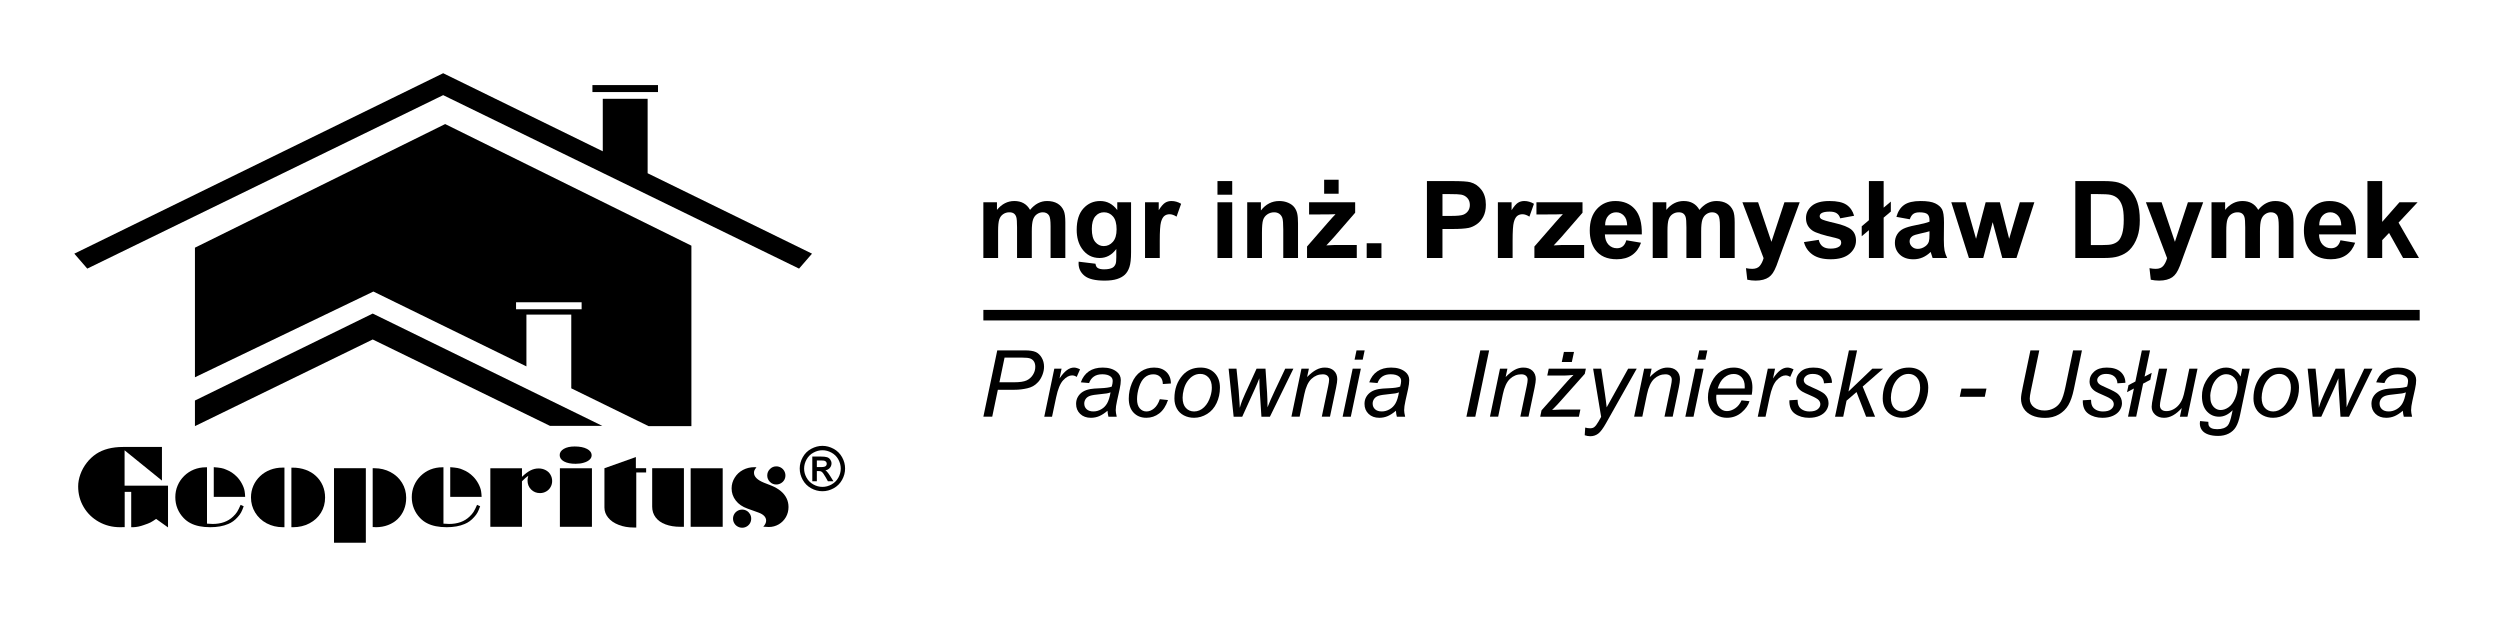 <?xml version="1.0" encoding="UTF-8" standalone="no"?>
<!-- Generator: Adobe Illustrator 24.0.2, SVG Export Plug-In . SVG Version: 6.00 Build 0)  -->

<svg
   xmlns:dc="http://purl.org/dc/elements/1.1/"
   xmlns:cc="http://creativecommons.org/ns#"
   xmlns:rdf="http://www.w3.org/1999/02/22-rdf-syntax-ns#"
   xmlns:svg="http://www.w3.org/2000/svg"
   xmlns="http://www.w3.org/2000/svg"
   xmlns:sodipodi="http://sodipodi.sourceforge.net/DTD/sodipodi-0.dtd"
   xmlns:inkscape="http://www.inkscape.org/namespaces/inkscape"
   version="1.0"
   id="Layer_1"
   x="0px"
   y="0px"
   viewBox="0 0 340 84"
   enable-background="new 0 0 1920 540"
   xml:space="preserve"
   sodipodi:docname="logo.svg"
   width="340"
   height="84"
   inkscape:version="0.92.4 (5da689c313, 2019-01-14)"><defs
   id="defs157" /><sodipodi:namedview
   pagecolor="#ffffff"
   bordercolor="#666666"
   borderopacity="1"
   objecttolerance="10"
   gridtolerance="10"
   guidetolerance="10"
   inkscape:pageopacity="0"
   inkscape:pageshadow="2"
   inkscape:window-width="1920"
   inkscape:window-height="1017"
   id="namedview155"
   showgrid="false"
   scale-x="1"
   inkscape:zoom="0.74791667"
   inkscape:cx="584.20382"
   inkscape:cy="146.67639"
   inkscape:window-x="2992"
   inkscape:window-y="-8"
   inkscape:window-maximized="1"
   inkscape:current-layer="Layer_1"
   viewbox-height="64" />
<g
   id="g152"
   transform="matrix(0.188,0,0,0.188,-10.887,-8.874)">
	<g
   id="g110">
		<g
   id="g46">
			<path
   d="m 769.28,193.53 h 9.83 v 5.5 c 3.52,-4.28 7.71,-6.41 12.56,-6.41 2.58,0 4.82,0.53 6.72,1.59 1.9,1.06 3.45,2.67 4.67,4.82 1.77,-2.15 3.68,-3.76 5.73,-4.82 2.05,-1.06 4.24,-1.59 6.57,-1.59 2.96,0 5.47,0.6 7.52,1.8 2.05,1.2 3.58,2.97 4.59,5.3 0.73,1.72 1.1,4.5 1.1,8.35 v 25.77 H 817.9 V 210.8 c 0,-4 -0.37,-6.58 -1.1,-7.74 -0.99,-1.52 -2.51,-2.28 -4.55,-2.28 -1.49,0 -2.9,0.46 -4.21,1.37 -1.32,0.91 -2.26,2.25 -2.85,4 -0.58,1.76 -0.87,4.54 -0.87,8.33 v 19.36 h -10.67 v -22.09 c 0,-3.92 -0.19,-6.45 -0.57,-7.59 -0.38,-1.14 -0.97,-1.99 -1.77,-2.54 -0.8,-0.56 -1.88,-0.84 -3.25,-0.84 -1.65,0 -3.13,0.44 -4.44,1.33 -1.32,0.89 -2.26,2.16 -2.83,3.83 -0.57,1.67 -0.85,4.44 -0.85,8.31 v 19.59 h -10.67 v -40.31 z"
   id="path2"
   inkscape:connector-curvature="0" />
			<path
   d="m 838.21,236.5 12.18,1.48 c 0.2,1.42 0.67,2.39 1.4,2.92 1.01,0.76 2.61,1.14 4.78,1.14 2.78,0 4.87,-0.42 6.26,-1.25 0.94,-0.56 1.64,-1.46 2.13,-2.7 0.33,-0.89 0.49,-2.52 0.49,-4.9 v -5.88 c -3.19,4.35 -7.21,6.53 -12.07,6.53 -5.42,0 -9.7,-2.29 -12.87,-6.87 -2.48,-3.62 -3.72,-8.12 -3.72,-13.51 0,-6.76 1.63,-11.92 4.88,-15.49 3.25,-3.57 7.29,-5.35 12.13,-5.35 4.99,0 9.1,2.19 12.34,6.57 v -5.66 h 9.98 v 36.17 c 0,4.76 -0.39,8.31 -1.18,10.67 -0.78,2.35 -1.89,4.2 -3.3,5.54 -1.42,1.34 -3.31,2.39 -5.67,3.15 -2.37,0.76 -5.36,1.14 -8.98,1.14 -6.83,0 -11.68,-1.17 -14.54,-3.51 -2.86,-2.34 -4.29,-5.31 -4.29,-8.9 0.02,-0.36 0.03,-0.79 0.05,-1.29 z m 9.53,-23.65 c 0,4.28 0.83,7.41 2.49,9.39 1.66,1.99 3.7,2.98 6.13,2.98 2.61,0 4.81,-1.02 6.6,-3.06 1.8,-2.04 2.7,-5.05 2.7,-9.05 0,-4.18 -0.86,-7.28 -2.58,-9.3 -1.72,-2.02 -3.9,-3.04 -6.53,-3.04 -2.56,0 -4.66,0.99 -6.32,2.98 -1.66,2 -2.49,5.03 -2.49,9.1 z"
   id="path4"
   inkscape:connector-curvature="0" />
			<path
   d="m 896.9,233.84 h -10.67 v -40.31 h 9.91 v 5.73 c 1.7,-2.71 3.22,-4.49 4.57,-5.35 1.35,-0.86 2.89,-1.29 4.61,-1.29 2.43,0 4.77,0.67 7.02,2.01 l -3.3,9.3 c -1.8,-1.16 -3.47,-1.75 -5.01,-1.75 -1.49,0 -2.76,0.41 -3.8,1.23 -1.04,0.82 -1.85,2.31 -2.45,4.46 -0.59,2.15 -0.89,6.66 -0.89,13.51 v 12.46 z"
   id="path6"
   inkscape:connector-curvature="0" />
			<path
   d="m 938.63,188.06 v -9.87 h 10.67 v 9.87 z m 0,45.78 v -40.31 h 10.67 v 40.31 z"
   id="path8"
   inkscape:connector-curvature="0" />
			<path
   d="m 996.9,233.84 h -10.67 v -20.57 c 0,-4.35 -0.23,-7.17 -0.68,-8.45 -0.46,-1.28 -1.2,-2.27 -2.22,-2.98 -1.02,-0.71 -2.26,-1.06 -3.7,-1.06 -1.85,0 -3.51,0.51 -4.97,1.52 -1.47,1.01 -2.47,2.35 -3.02,4.02 -0.54,1.67 -0.82,4.76 -0.82,9.26 v 18.26 h -10.67 v -40.31 h 9.91 v 5.92 c 3.52,-4.55 7.95,-6.83 13.29,-6.83 2.35,0 4.5,0.42 6.45,1.27 1.95,0.85 3.42,1.93 4.42,3.25 1,1.32 1.7,2.81 2.09,4.48 0.39,1.67 0.59,4.06 0.59,7.17 z"
   id="path10"
   inkscape:connector-curvature="0" />
			<path
   d="m 1003.43,233.84 v -8.31 l 15.11,-17.35 c 2.48,-2.83 4.31,-4.85 5.5,-6.04 -1.24,0.08 -2.87,0.13 -4.9,0.15 l -14.23,0.08 v -8.84 h 33.33 v 7.55 l -15.41,17.76 -5.43,5.88 c 2.96,-0.18 4.8,-0.27 5.5,-0.27 h 16.51 v 9.38 h -35.98 z m 12.37,-46.5 v -10.1 h 10.48 v 10.1 z"
   id="path12"
   inkscape:connector-curvature="0" />
			<path
   d="m 1046.58,233.84 v -10.67 h 10.67 v 10.67 z"
   id="path14"
   inkscape:connector-curvature="0" />
			<path
   d="m 1090.16,233.84 v -55.65 h 18.03 c 6.83,0 11.29,0.28 13.36,0.84 3.19,0.84 5.86,2.65 8.01,5.45 2.15,2.8 3.23,6.41 3.23,10.84 0,3.42 -0.62,6.29 -1.86,8.62 -1.24,2.33 -2.82,4.16 -4.73,5.48 -1.91,1.33 -3.85,2.21 -5.83,2.64 -2.68,0.53 -6.57,0.8 -11.65,0.8 h -7.33 v 20.99 h -11.23 z m 11.24,-46.23 v 15.79 h 6.15 c 4.43,0 7.39,-0.29 8.88,-0.87 1.49,-0.58 2.66,-1.49 3.51,-2.73 0.85,-1.24 1.27,-2.68 1.27,-4.33 0,-2.02 -0.59,-3.69 -1.78,-5.01 -1.19,-1.32 -2.69,-2.14 -4.52,-2.47 -1.34,-0.25 -4.04,-0.38 -8.09,-0.38 z"
   id="path16"
   inkscape:connector-curvature="0" />
			<path
   d="m 1152.15,233.84 h -10.67 v -40.31 h 9.91 v 5.73 c 1.7,-2.71 3.22,-4.49 4.57,-5.35 1.35,-0.86 2.89,-1.29 4.61,-1.29 2.43,0 4.77,0.67 7.02,2.01 l -3.3,9.3 c -1.8,-1.16 -3.47,-1.75 -5.01,-1.75 -1.49,0 -2.76,0.41 -3.8,1.23 -1.04,0.82 -1.85,2.31 -2.45,4.46 -0.59,2.15 -0.89,6.66 -0.89,13.51 v 12.46 z"
   id="path18"
   inkscape:connector-curvature="0" />
			<path
   d="m 1167.9,233.84 v -8.31 l 15.11,-17.35 c 2.48,-2.83 4.31,-4.85 5.5,-6.04 -1.24,0.08 -2.87,0.13 -4.9,0.15 l -14.23,0.08 v -8.84 h 33.33 v 7.55 l -15.41,17.76 -5.43,5.88 c 2.96,-0.18 4.8,-0.27 5.5,-0.27 h 16.51 v 9.38 h -35.98 z"
   id="path20"
   inkscape:connector-curvature="0" />
			<path
   d="m 1234.4,221.01 10.63,1.78 c -1.37,3.9 -3.52,6.86 -6.47,8.9 -2.95,2.04 -6.64,3.06 -11.06,3.06 -7.01,0 -12.2,-2.29 -15.56,-6.87 -2.66,-3.67 -3.99,-8.3 -3.99,-13.89 0,-6.68 1.75,-11.91 5.24,-15.7 3.49,-3.78 7.91,-5.67 13.25,-5.67 6,0 10.73,1.98 14.2,5.94 3.47,3.96 5.12,10.03 4.97,18.2 h -26.72 c 0.08,3.16 0.94,5.62 2.58,7.38 1.64,1.76 3.69,2.64 6.15,2.64 1.67,0 3.07,-0.46 4.21,-1.37 1.13,-0.91 1.99,-2.37 2.57,-4.4 z m 0.61,-10.78 c -0.08,-3.09 -0.87,-5.43 -2.39,-7.04 -1.52,-1.61 -3.37,-2.41 -5.54,-2.41 -2.33,0 -4.25,0.85 -5.77,2.54 -1.52,1.7 -2.27,4 -2.24,6.91 z"
   id="path22"
   inkscape:connector-curvature="0" />
			<path
   d="m 1253.5,193.53 h 9.83 v 5.5 c 3.52,-4.28 7.71,-6.41 12.56,-6.41 2.58,0 4.82,0.53 6.72,1.59 1.9,1.06 3.45,2.67 4.67,4.82 1.77,-2.15 3.68,-3.76 5.73,-4.82 2.05,-1.06 4.24,-1.59 6.57,-1.59 2.96,0 5.47,0.6 7.52,1.8 2.05,1.2 3.58,2.97 4.59,5.3 0.73,1.72 1.1,4.5 1.1,8.35 v 25.77 h -10.67 V 210.8 c 0,-4 -0.37,-6.58 -1.1,-7.74 -0.99,-1.52 -2.51,-2.28 -4.55,-2.28 -1.49,0 -2.9,0.46 -4.21,1.37 -1.32,0.91 -2.26,2.25 -2.85,4 -0.58,1.76 -0.87,4.54 -0.87,8.33 v 19.36 h -10.67 v -22.09 c 0,-3.92 -0.19,-6.45 -0.57,-7.59 -0.38,-1.14 -0.97,-1.99 -1.77,-2.54 -0.8,-0.56 -1.88,-0.84 -3.25,-0.84 -1.65,0 -3.13,0.44 -4.44,1.33 -1.32,0.89 -2.26,2.16 -2.83,3.83 -0.57,1.67 -0.85,4.44 -0.85,8.31 v 19.59 h -10.67 v -40.31 z"
   id="path24"
   inkscape:connector-curvature="0" />
			<path
   d="m 1318.37,193.53 h 11.35 l 9.64,28.62 9.41,-28.62 h 11.05 l -14.23,38.79 -2.54,7.02 c -0.94,2.35 -1.83,4.15 -2.68,5.39 -0.85,1.24 -1.82,2.25 -2.92,3.02 -1.1,0.77 -2.46,1.37 -4.06,1.8 -1.61,0.43 -3.42,0.65 -5.45,0.65 -2.05,0 -4.06,-0.22 -6.04,-0.65 l -0.95,-8.35 c 1.67,0.33 3.18,0.49 4.52,0.49 2.48,0 4.31,-0.73 5.5,-2.18 1.19,-1.46 2.1,-3.31 2.73,-5.56 z"
   id="path26"
   inkscape:connector-curvature="0" />
			<path
   d="m 1362.89,222.34 10.7,-1.63 c 0.46,2.08 1.38,3.65 2.77,4.73 1.39,1.08 3.34,1.61 5.85,1.61 2.76,0 4.83,-0.51 6.23,-1.52 0.94,-0.71 1.4,-1.66 1.4,-2.85 0,-0.81 -0.25,-1.48 -0.76,-2.01 -0.53,-0.51 -1.72,-0.97 -3.57,-1.4 -8.6,-1.9 -14.06,-3.63 -16.36,-5.2 -3.19,-2.18 -4.78,-5.2 -4.78,-9.07 0,-3.49 1.38,-6.43 4.14,-8.81 2.76,-2.38 7.03,-3.57 12.83,-3.57 5.52,0 9.62,0.9 12.3,2.7 2.68,1.8 4.53,4.45 5.54,7.97 l -10.06,1.86 c -0.43,-1.57 -1.25,-2.77 -2.45,-3.61 -1.2,-0.84 -2.92,-1.25 -5.14,-1.25 -2.81,0 -4.82,0.39 -6.04,1.18 -0.81,0.56 -1.21,1.28 -1.21,2.16 0,0.76 0.35,1.4 1.06,1.94 0.96,0.71 4.28,1.71 9.96,3 5.68,1.29 9.65,2.87 11.9,4.74 2.23,1.9 3.34,4.54 3.34,7.93 0,3.69 -1.54,6.87 -4.63,9.53 -3.09,2.66 -7.66,3.99 -13.7,3.99 -5.49,0 -9.84,-1.11 -13.04,-3.34 -3.2,-2.24 -5.29,-5.26 -6.28,-9.08 z"
   id="path28"
   inkscape:connector-curvature="0" />
			<path
   d="m 1409.88,206.51 v -28.32 h 10.67 v 19.24 l 5.2,-4.4 v 7.21 l -5.2,4.4 v 29.19 h -10.67 v -20.12 l -5.2,4.4 v -7.21 z"
   id="path30"
   inkscape:connector-curvature="0" />
			<path
   d="m 1439.45,205.83 -9.68,-1.75 c 1.09,-3.9 2.96,-6.78 5.62,-8.65 2.66,-1.87 6.6,-2.81 11.84,-2.81 4.76,0 8.3,0.56 10.63,1.69 2.33,1.13 3.97,2.56 4.92,4.29 0.95,1.73 1.42,4.92 1.42,9.55 l -0.11,12.45 c 0,3.54 0.17,6.16 0.51,7.84 0.34,1.68 0.98,3.49 1.92,5.41 h -10.55 c -0.28,-0.71 -0.62,-1.76 -1.02,-3.15 -0.18,-0.63 -0.3,-1.05 -0.38,-1.25 -1.82,1.77 -3.77,3.1 -5.85,3.99 -2.08,0.89 -4.29,1.33 -6.64,1.33 -4.15,0 -7.42,-1.13 -9.81,-3.38 -2.39,-2.25 -3.59,-5.1 -3.59,-8.54 0,-2.28 0.54,-4.31 1.63,-6.09 1.09,-1.78 2.61,-3.15 4.57,-4.1 1.96,-0.95 4.79,-1.78 8.48,-2.49 4.98,-0.94 8.44,-1.81 10.36,-2.62 v -1.06 c 0,-2.05 -0.51,-3.51 -1.52,-4.38 -1.01,-0.87 -2.92,-1.31 -5.73,-1.31 -1.9,0 -3.38,0.37 -4.44,1.12 -1.06,0.73 -1.92,2.04 -2.58,3.91 z m 14.27,8.65 c -1.37,0.46 -3.53,1 -6.49,1.63 -2.96,0.63 -4.9,1.25 -5.81,1.86 -1.39,0.99 -2.09,2.24 -2.09,3.76 0,1.49 0.56,2.78 1.67,3.87 1.11,1.09 2.53,1.63 4.25,1.63 1.92,0 3.76,-0.63 5.5,-1.9 1.29,-0.96 2.14,-2.14 2.54,-3.53 0.28,-0.91 0.42,-2.64 0.42,-5.2 v -2.12 z"
   id="path32"
   inkscape:connector-curvature="0" />
			<path
   d="m 1482.23,233.84 -12.75,-40.31 h 10.36 l 7.55,26.42 6.95,-26.42 h 10.29 l 6.72,26.42 7.71,-26.42 h 10.51 l -12.94,40.31 h -10.25 l -6.95,-25.93 -6.83,25.93 z"
   id="path34"
   inkscape:connector-curvature="0" />
			<path
   d="m 1559.21,178.19 h 20.54 c 4.63,0 8.16,0.35 10.59,1.06 3.26,0.96 6.06,2.67 8.39,5.12 2.33,2.46 4.1,5.46 5.31,9.02 1.21,3.56 1.82,7.94 1.82,13.15 0,4.58 -0.57,8.53 -1.71,11.84 -1.39,4.05 -3.38,7.33 -5.96,9.83 -1.95,1.9 -4.58,3.38 -7.9,4.44 -2.48,0.78 -5.8,1.18 -9.95,1.18 h -21.14 v -55.64 z m 11.23,9.42 v 36.86 h 8.39 c 3.14,0 5.4,-0.18 6.79,-0.53 1.82,-0.46 3.33,-1.23 4.54,-2.32 1.2,-1.09 2.18,-2.88 2.94,-5.37 0.76,-2.49 1.14,-5.89 1.14,-10.19 0,-4.3 -0.38,-7.6 -1.14,-9.91 -0.76,-2.3 -1.82,-4.1 -3.19,-5.39 -1.37,-1.29 -3.1,-2.16 -5.2,-2.62 -1.57,-0.35 -4.64,-0.53 -9.22,-0.53 z"
   id="path36"
   inkscape:connector-curvature="0" />
			<path
   d="m 1610.26,193.53 h 11.35 l 9.64,28.62 9.41,-28.62 h 11.05 l -14.23,38.79 -2.54,7.02 c -0.94,2.35 -1.83,4.15 -2.68,5.39 -0.85,1.24 -1.82,2.25 -2.92,3.02 -1.1,0.77 -2.46,1.37 -4.06,1.8 -1.61,0.43 -3.42,0.65 -5.45,0.65 -2.05,0 -4.06,-0.22 -6.04,-0.65 l -0.95,-8.35 c 1.67,0.33 3.18,0.49 4.52,0.49 2.48,0 4.31,-0.73 5.5,-2.18 1.19,-1.46 2.1,-3.31 2.73,-5.56 z"
   id="path38"
   inkscape:connector-curvature="0" />
			<path
   d="m 1657.74,193.53 h 9.83 v 5.5 c 3.52,-4.28 7.71,-6.41 12.56,-6.41 2.58,0 4.82,0.53 6.72,1.59 1.9,1.06 3.45,2.67 4.67,4.82 1.77,-2.15 3.68,-3.76 5.73,-4.82 2.05,-1.06 4.24,-1.59 6.57,-1.59 2.96,0 5.47,0.6 7.52,1.8 2.05,1.2 3.58,2.97 4.59,5.3 0.73,1.72 1.1,4.5 1.1,8.35 v 25.77 h -10.67 V 210.8 c 0,-4 -0.37,-6.58 -1.1,-7.74 -0.99,-1.52 -2.51,-2.28 -4.55,-2.28 -1.49,0 -2.9,0.46 -4.21,1.37 -1.32,0.91 -2.27,2.25 -2.85,4 -0.58,1.76 -0.87,4.54 -0.87,8.33 v 19.36 h -10.67 v -22.09 c 0,-3.92 -0.19,-6.45 -0.57,-7.59 -0.38,-1.14 -0.97,-1.99 -1.77,-2.54 -0.8,-0.56 -1.88,-0.84 -3.25,-0.84 -1.65,0 -3.13,0.44 -4.44,1.33 -1.32,0.89 -2.26,2.16 -2.83,3.83 -0.57,1.67 -0.85,4.44 -0.85,8.31 v 19.59 h -10.67 v -40.31 z"
   id="path40"
   inkscape:connector-curvature="0" />
			<path
   d="m 1751.01,221.01 10.63,1.78 c -1.37,3.9 -3.52,6.86 -6.47,8.9 -2.95,2.04 -6.64,3.06 -11.06,3.06 -7.01,0 -12.2,-2.29 -15.56,-6.87 -2.66,-3.67 -3.99,-8.3 -3.99,-13.89 0,-6.68 1.75,-11.91 5.24,-15.7 3.49,-3.78 7.91,-5.67 13.25,-5.67 6,0 10.73,1.98 14.2,5.94 3.47,3.96 5.12,10.03 4.97,18.2 h -26.72 c 0.08,3.16 0.94,5.62 2.58,7.38 1.64,1.76 3.69,2.64 6.15,2.64 1.67,0 3.07,-0.46 4.21,-1.37 1.12,-0.91 1.98,-2.37 2.57,-4.4 z m 0.6,-10.78 c -0.08,-3.09 -0.87,-5.43 -2.39,-7.04 -1.52,-1.61 -3.37,-2.41 -5.54,-2.41 -2.33,0 -4.25,0.85 -5.77,2.54 -1.52,1.7 -2.27,4 -2.24,6.91 z"
   id="path42"
   inkscape:connector-curvature="0" />
			<path
   d="m 1770.52,233.84 v -55.65 h 10.67 v 29.53 l 12.49,-14.2 h 13.13 l -13.78,14.73 14.77,25.58 h -11.5 l -10.13,-18.11 -4.97,5.2 v 12.91 h -10.68 z"
   id="path44"
   inkscape:connector-curvature="0" />
		</g>
		<g
   id="g106">
			<path
   d="m 769.28,348.65 10.05,-47.98 h 20.03 c 3.47,0 6.07,0.4 7.81,1.19 1.73,0.8 3.17,2.16 4.3,4.09 1.13,1.93 1.7,4.1 1.7,6.5 0,1.99 -0.4,4 -1.21,6.05 -0.81,2.05 -1.83,3.74 -3.06,5.07 -1.23,1.33 -2.48,2.33 -3.75,3.01 -1.27,0.68 -2.62,1.18 -4.06,1.51 -3.08,0.72 -6.19,1.08 -9.33,1.08 h -12.01 l -4.06,19.47 h -6.41 z m 11.62,-24.91 h 10.57 c 4.1,0 7.11,-0.44 9.03,-1.32 1.92,-0.88 3.46,-2.23 4.61,-4.04 1.16,-1.81 1.73,-3.73 1.73,-5.76 0,-1.57 -0.31,-2.85 -0.92,-3.85 -0.61,-0.99 -1.47,-1.72 -2.59,-2.19 -1.12,-0.47 -3.25,-0.7 -6.41,-0.7 h -12.31 z"
   id="path48"
   inkscape:connector-curvature="0" />
			<path
   d="m 813.33,348.65 7.27,-34.76 h 5.24 l -1.47,7.1 c 1.79,-2.68 3.54,-4.67 5.25,-5.96 1.71,-1.29 3.46,-1.93 5.25,-1.93 1.18,0 2.63,0.43 4.35,1.28 l -2.42,5.5 c -1.03,-0.74 -2.15,-1.11 -3.37,-1.11 -2.07,0 -4.2,1.16 -6.38,3.47 -2.18,2.31 -3.89,6.47 -5.14,12.47 l -2.95,13.94 z"
   id="path50"
   inkscape:connector-curvature="0" />
			<path
   d="m 859.08,344.33 c -2.05,1.77 -4.03,3.06 -5.92,3.88 -1.9,0.82 -3.93,1.23 -6.09,1.23 -3.21,0 -5.79,-0.94 -7.76,-2.83 -1.96,-1.89 -2.95,-4.3 -2.95,-7.25 0,-1.94 0.44,-3.66 1.33,-5.15 0.88,-1.49 2.06,-2.69 3.52,-3.6 1.46,-0.91 3.25,-1.55 5.37,-1.95 1.33,-0.26 3.86,-0.47 7.58,-0.62 3.72,-0.15 6.39,-0.54 8,-1.18 0.46,-1.61 0.69,-2.96 0.69,-4.03 0,-1.37 -0.5,-2.45 -1.51,-3.24 -1.37,-1.09 -3.38,-1.64 -6.02,-1.64 -2.49,0 -4.52,0.55 -6.1,1.65 -1.58,1.1 -2.73,2.67 -3.45,4.7 l -5.99,-0.52 c 1.22,-3.45 3.16,-6.09 5.81,-7.92 2.65,-1.83 5.99,-2.75 10.03,-2.75 4.3,0 7.7,1.03 10.21,3.08 1.92,1.53 2.88,3.51 2.88,5.96 0,1.85 -0.27,4 -0.82,6.45 l -1.93,8.64 c -0.61,2.75 -0.92,4.99 -0.92,6.71 0,1.09 0.24,2.66 0.72,4.71 h -5.99 c -0.33,-1.14 -0.55,-2.58 -0.69,-4.33 z m 2.2,-13.29 c -0.83,0.33 -1.72,0.58 -2.67,0.75 -0.95,0.17 -2.54,0.36 -4.76,0.56 -3.45,0.31 -5.88,0.69 -7.3,1.16 -1.42,0.47 -2.49,1.22 -3.21,2.24 -0.72,1.03 -1.08,2.16 -1.08,3.4 0,1.66 0.57,3.02 1.72,4.09 1.15,1.07 2.78,1.6 4.89,1.6 1.96,0 3.85,-0.52 5.66,-1.55 1.81,-1.04 3.24,-2.48 4.29,-4.34 1.05,-1.84 1.87,-4.48 2.46,-7.91 z"
   id="path52"
   inkscape:connector-curvature="0" />
			<path
   d="m 896.92,335.98 5.92,0.62 c -1.48,4.34 -3.59,7.57 -6.33,9.67 -2.74,2.11 -5.85,3.16 -9.34,3.16 -3.77,0 -6.83,-1.22 -9.18,-3.67 -2.35,-2.44 -3.52,-5.86 -3.52,-10.24 0,-3.8 0.75,-7.53 2.26,-11.19 1.51,-3.66 3.66,-6.45 6.46,-8.36 2.8,-1.91 6.01,-2.86 9.61,-2.86 3.73,0 6.69,1.05 8.87,3.16 2.18,2.11 3.27,4.89 3.27,8.36 l -5.83,0.39 c -0.02,-2.2 -0.66,-3.93 -1.91,-5.17 -1.25,-1.24 -2.91,-1.87 -4.96,-1.87 -2.38,0 -4.44,0.75 -6.19,2.26 -1.75,1.51 -3.11,3.79 -4.11,6.86 -0.99,3.07 -1.49,6.02 -1.49,8.85 0,2.97 0.65,5.19 1.96,6.68 1.31,1.48 2.92,2.23 4.84,2.23 1.92,0 3.76,-0.73 5.51,-2.19 1.77,-1.47 3.15,-3.7 4.16,-6.69 z"
   id="path54"
   inkscape:connector-curvature="0" />
			<path
   d="m 907.49,335.46 c 0,-6.79 2,-12.4 5.99,-16.85 3.29,-3.67 7.61,-5.5 12.96,-5.5 4.19,0 7.57,1.31 10.13,3.93 2.56,2.62 3.85,6.15 3.85,10.6 0,3.99 -0.81,7.71 -2.42,11.14 -1.61,3.44 -3.91,6.07 -6.89,7.9 -2.98,1.83 -6.11,2.75 -9.41,2.75 -2.71,0 -5.17,-0.58 -7.38,-1.73 -2.21,-1.16 -3.91,-2.79 -5.07,-4.91 -1.18,-2.11 -1.76,-4.56 -1.76,-7.33 z m 5.92,-0.59 c 0,3.27 0.79,5.76 2.36,7.45 1.57,1.69 3.57,2.54 5.99,2.54 1.27,0 2.52,-0.26 3.76,-0.77 1.24,-0.51 2.4,-1.29 3.47,-2.34 1.07,-1.05 1.98,-2.24 2.73,-3.58 0.75,-1.34 1.36,-2.79 1.82,-4.34 0.68,-2.16 1.01,-4.23 1.01,-6.22 0,-3.14 -0.79,-5.58 -2.37,-7.32 -1.58,-1.73 -3.57,-2.6 -5.97,-2.6 -1.85,0 -3.55,0.44 -5.07,1.33 -1.53,0.88 -2.91,2.18 -4.14,3.88 -1.23,1.7 -2.14,3.68 -2.72,5.94 -0.58,2.25 -0.87,4.26 -0.87,6.03 z"
   id="path56"
   inkscape:connector-curvature="0" />
			<path
   d="m 950.33,348.65 -3.63,-34.76 h 5.69 l 1.57,15.61 0.62,8.77 c 0.04,0.65 0.11,1.98 0.2,3.96 0.65,-2.23 1.21,-3.93 1.67,-5.12 0.46,-1.19 1.19,-2.88 2.19,-5.09 l 8.28,-18.13 h 6.45 l 1.15,17.38 c 0.17,2.64 0.28,6.16 0.33,10.57 1.09,-2.92 2.87,-6.98 5.33,-12.17 l 7.46,-15.77 h 5.92 l -16.99,34.76 h -6.15 l -1.31,-20.39 c -0.09,-1.27 -0.15,-3.73 -0.2,-7.4 -0.9,2.33 -1.95,4.86 -3.17,7.56 l -9.2,20.23 h -6.21 z"
   id="path58"
   inkscape:connector-curvature="0" />
			<path
   d="m 992.12,348.65 7.27,-34.76 h 5.37 l -1.28,6.05 c 2.33,-2.38 4.52,-4.11 6.55,-5.2 2.03,-1.09 4.1,-1.64 6.22,-1.64 2.81,0 5.02,0.76 6.63,2.29 1.6,1.53 2.41,3.57 2.41,6.12 0,1.29 -0.28,3.32 -0.85,6.09 l -4.42,21.04 h -5.92 l 4.61,-22.03 c 0.46,-2.14 0.69,-3.72 0.69,-4.75 0,-1.16 -0.4,-2.09 -1.19,-2.81 -0.8,-0.72 -1.95,-1.08 -3.45,-1.08 -3.03,0 -5.73,1.09 -8.1,3.27 -2.37,2.18 -4.11,5.92 -5.22,11.23 l -3.37,16.17 h -5.95 z"
   id="path60"
   inkscape:connector-curvature="0" />
			<path
   d="m 1029.17,348.65 7.27,-34.76 h 5.92 l -7.27,34.76 z m 8.64,-41.27 1.41,-6.71 h 5.89 l -1.41,6.71 z"
   id="path62"
   inkscape:connector-curvature="0" />
			<path
   d="m 1067.72,344.33 c -2.05,1.77 -4.03,3.06 -5.92,3.88 -1.9,0.82 -3.93,1.23 -6.09,1.23 -3.21,0 -5.79,-0.94 -7.76,-2.83 -1.96,-1.89 -2.95,-4.3 -2.95,-7.25 0,-1.94 0.44,-3.66 1.33,-5.15 0.88,-1.49 2.06,-2.69 3.52,-3.6 1.46,-0.91 3.25,-1.55 5.37,-1.95 1.33,-0.26 3.86,-0.47 7.58,-0.62 3.72,-0.15 6.39,-0.54 8,-1.18 0.46,-1.61 0.69,-2.96 0.69,-4.03 0,-1.37 -0.5,-2.45 -1.51,-3.24 -1.37,-1.09 -3.38,-1.64 -6.02,-1.64 -2.49,0 -4.52,0.55 -6.1,1.65 -1.58,1.1 -2.73,2.67 -3.45,4.7 l -5.99,-0.52 c 1.22,-3.45 3.16,-6.09 5.81,-7.92 2.65,-1.83 5.99,-2.75 10.03,-2.75 4.3,0 7.7,1.03 10.21,3.08 1.92,1.53 2.88,3.51 2.88,5.96 0,1.85 -0.27,4 -0.82,6.45 l -1.93,8.64 c -0.61,2.75 -0.92,4.99 -0.92,6.71 0,1.09 0.24,2.66 0.72,4.71 h -5.99 c -0.33,-1.14 -0.56,-2.58 -0.69,-4.33 z m 2.19,-13.29 c -0.83,0.33 -1.72,0.58 -2.67,0.75 -0.95,0.17 -2.54,0.36 -4.76,0.56 -3.45,0.31 -5.88,0.69 -7.3,1.16 -1.42,0.47 -2.49,1.22 -3.21,2.24 -0.72,1.03 -1.08,2.16 -1.08,3.4 0,1.66 0.57,3.02 1.72,4.09 1.15,1.07 2.78,1.6 4.89,1.6 1.96,0 3.85,-0.52 5.66,-1.55 1.81,-1.04 3.24,-2.48 4.29,-4.34 1.06,-1.84 1.87,-4.48 2.46,-7.91 z"
   id="path64"
   inkscape:connector-curvature="0" />
			<path
   d="m 1118.72,348.65 10.05,-47.98 h 6.38 l -10.01,47.98 z"
   id="path66"
   inkscape:connector-curvature="0" />
			<path
   d="m 1135.74,348.65 7.27,-34.76 h 5.37 l -1.28,6.05 c 2.33,-2.38 4.52,-4.11 6.55,-5.2 2.03,-1.09 4.1,-1.64 6.22,-1.64 2.81,0 5.02,0.76 6.63,2.29 1.6,1.53 2.41,3.57 2.41,6.12 0,1.29 -0.28,3.32 -0.85,6.09 l -4.42,21.04 h -5.92 l 4.61,-22.03 c 0.46,-2.14 0.69,-3.72 0.69,-4.75 0,-1.16 -0.4,-2.09 -1.19,-2.81 -0.8,-0.72 -1.95,-1.08 -3.45,-1.08 -3.03,0 -5.73,1.09 -8.1,3.27 -2.37,2.18 -4.11,5.92 -5.22,11.23 l -3.37,16.17 h -5.95 z"
   id="path68"
   inkscape:connector-curvature="0" />
			<path
   d="m 1172.1,348.65 0.95,-4.58 18.69,-21.04 c 1.33,-1.48 2.81,-3.02 4.45,-4.61 -2.81,0.28 -4.83,0.43 -6.05,0.43 h -12.93 l 1.05,-4.94 h 26.87 l -0.79,3.73 -18.85,21.17 c -1.07,1.2 -2.66,2.85 -4.78,4.94 3.29,-0.2 5.55,-0.29 6.77,-0.29 h 13.68 l -1.08,5.2 h -27.98 z m 15.61,-39.57 1.54,-7.3 h 7.3 l -1.57,7.3 z"
   id="path70"
   inkscape:connector-curvature="0" />
			<path
   d="m 1204.3,362.07 0.36,-5.56 c 1.22,0.35 2.41,0.52 3.57,0.52 1.2,0 2.17,-0.27 2.91,-0.82 0.96,-0.72 2.01,-2.07 3.14,-4.06 l 1.9,-3.4 -5.79,-34.85 h 5.83 l 2.62,17.57 c 0.52,3.47 0.97,6.94 1.34,10.41 l 15.55,-27.98 h 6.19 l -22.16,39.37 c -2.14,3.84 -4.04,6.38 -5.69,7.63 -1.66,1.24 -3.57,1.87 -5.73,1.87 -1.39,-0.02 -2.73,-0.24 -4.04,-0.7 z"
   id="path72"
   inkscape:connector-curvature="0" />
			<path
   d="m 1240.04,348.65 7.27,-34.76 h 5.37 l -1.28,6.05 c 2.33,-2.38 4.52,-4.11 6.55,-5.2 2.03,-1.09 4.1,-1.64 6.22,-1.64 2.81,0 5.02,0.76 6.63,2.29 1.6,1.53 2.41,3.57 2.41,6.12 0,1.29 -0.28,3.32 -0.85,6.09 l -4.42,21.04 H 1262 l 4.61,-22.03 c 0.46,-2.14 0.69,-3.72 0.69,-4.75 0,-1.16 -0.4,-2.09 -1.19,-2.81 -0.8,-0.72 -1.95,-1.08 -3.45,-1.08 -3.03,0 -5.73,1.09 -8.1,3.27 -2.37,2.18 -4.11,5.92 -5.22,11.23 l -3.37,16.17 h -5.93 z"
   id="path74"
   inkscape:connector-curvature="0" />
			<path
   d="m 1277.09,348.65 7.27,-34.76 h 5.92 l -7.27,34.76 z m 8.64,-41.27 1.41,-6.71 h 5.89 l -1.41,6.71 z"
   id="path76"
   inkscape:connector-curvature="0" />
			<path
   d="m 1317.74,336.83 5.76,0.59 c -0.83,2.86 -2.73,5.57 -5.71,8.15 -2.98,2.57 -6.53,3.86 -10.65,3.86 -2.57,0 -4.94,-0.59 -7.09,-1.78 -2.15,-1.19 -3.79,-2.92 -4.91,-5.19 -1.12,-2.27 -1.69,-4.85 -1.69,-7.76 0,-3.8 0.88,-7.48 2.63,-11.05 1.76,-3.57 4.03,-6.22 6.82,-7.95 2.79,-1.73 5.81,-2.6 9.07,-2.6 4.15,0 7.46,1.29 9.93,3.86 2.48,2.57 3.71,6.09 3.71,10.54 0,1.7 -0.15,3.45 -0.46,5.24 h -25.59 c -0.09,0.68 -0.13,1.29 -0.13,1.83 0,3.25 0.75,5.73 2.24,7.45 1.49,1.71 3.32,2.57 5.48,2.57 2.03,0 4.03,-0.67 5.99,-2 1.98,-1.33 3.5,-3.25 4.6,-5.76 z m -17.22,-8.6 h 19.51 c 0.02,-0.61 0.03,-1.05 0.03,-1.31 0,-2.97 -0.74,-5.24 -2.23,-6.82 -1.48,-1.58 -3.39,-2.37 -5.73,-2.37 -2.53,0 -4.84,0.87 -6.92,2.62 -2.08,1.74 -3.63,4.37 -4.66,7.88 z"
   id="path78"
   inkscape:connector-curvature="0" />
			<path
   d="m 1329.48,348.65 7.27,-34.76 h 5.24 l -1.47,7.1 c 1.79,-2.68 3.54,-4.67 5.25,-5.96 1.71,-1.29 3.46,-1.93 5.25,-1.93 1.18,0 2.63,0.43 4.35,1.28 l -2.42,5.5 c -1.03,-0.74 -2.15,-1.11 -3.37,-1.11 -2.07,0 -4.2,1.16 -6.38,3.47 -2.18,2.31 -3.89,6.47 -5.14,12.47 l -2.95,13.94 z"
   id="path80"
   inkscape:connector-curvature="0" />
			<path
   d="m 1352.36,336.77 5.92,-0.36 c 0,1.7 0.26,3.15 0.79,4.35 0.52,1.2 1.49,2.18 2.9,2.95 1.41,0.76 3.05,1.15 4.93,1.15 2.62,0 4.58,-0.52 5.89,-1.57 1.31,-1.05 1.96,-2.28 1.96,-3.7 0,-1.03 -0.39,-2 -1.18,-2.91 -0.81,-0.92 -2.78,-2.05 -5.91,-3.39 -3.13,-1.34 -5.13,-2.29 -6.01,-2.83 -1.46,-0.89 -2.56,-1.95 -3.31,-3.16 -0.74,-1.21 -1.11,-2.6 -1.11,-4.17 0,-2.75 1.09,-5.11 3.27,-7.07 2.18,-1.96 5.24,-2.95 9.16,-2.95 4.36,0 7.68,1.01 9.97,3.03 2.28,2.02 3.46,4.67 3.55,7.97 l -5.79,0.39 c -0.09,-2.09 -0.83,-3.75 -2.23,-4.97 -1.4,-1.22 -3.37,-1.83 -5.92,-1.83 -2.05,0 -3.64,0.47 -4.78,1.41 -1.13,0.94 -1.7,1.95 -1.7,3.04 0,1.09 0.49,2.05 1.47,2.88 0.65,0.57 2.35,1.44 5.07,2.62 4.54,1.96 7.4,3.51 8.58,4.65 1.88,1.81 2.81,4.01 2.81,6.61 0,1.72 -0.53,3.41 -1.59,5.07 -1.06,1.66 -2.67,2.98 -4.84,3.98 -2.17,0.99 -4.73,1.49 -7.67,1.49 -4.01,0 -7.43,-0.99 -10.24,-2.98 -2.81,-2 -4.14,-5.23 -3.99,-9.7 z"
   id="path82"
   inkscape:connector-curvature="0" />
			<path
   d="m 1385.38,348.65 10.05,-47.98 h 5.89 l -6.22,29.75 17.28,-16.53 h 7.82 l -14.82,12.96 8.97,21.8 h -6.48 l -6.94,-17.84 -7.2,6.22 -2.42,11.62 z"
   id="path84"
   inkscape:connector-curvature="0" />
			<path
   d="m 1419.88,335.46 c 0,-6.79 2,-12.4 5.99,-16.85 3.29,-3.67 7.61,-5.5 12.96,-5.5 4.19,0 7.57,1.31 10.13,3.93 2.56,2.62 3.85,6.15 3.85,10.6 0,3.99 -0.81,7.71 -2.42,11.14 -1.61,3.44 -3.91,6.07 -6.89,7.9 -2.98,1.83 -6.11,2.75 -9.41,2.75 -2.71,0 -5.17,-0.58 -7.38,-1.73 -2.22,-1.16 -3.91,-2.79 -5.07,-4.91 -1.18,-2.11 -1.76,-4.56 -1.76,-7.33 z m 5.92,-0.59 c 0,3.27 0.79,5.76 2.36,7.45 1.57,1.69 3.57,2.54 5.99,2.54 1.27,0 2.52,-0.26 3.76,-0.77 1.24,-0.51 2.4,-1.29 3.47,-2.34 1.07,-1.05 1.98,-2.24 2.73,-3.58 0.75,-1.34 1.36,-2.79 1.82,-4.34 0.68,-2.16 1.01,-4.23 1.01,-6.22 0,-3.14 -0.79,-5.58 -2.37,-7.32 -1.58,-1.73 -3.57,-2.6 -5.97,-2.6 -1.85,0 -3.55,0.44 -5.07,1.33 -1.53,0.88 -2.91,2.18 -4.14,3.88 -1.23,1.7 -2.14,3.68 -2.72,5.94 -0.58,2.25 -0.87,4.26 -0.87,6.03 z"
   id="path86"
   inkscape:connector-curvature="0" />
			<path
   d="m 1475.61,334.25 1.24,-5.92 h 18.07 l -1.21,5.92 z"
   id="path88"
   inkscape:connector-curvature="0" />
			<path
   d="m 1526.73,300.67 h 6.41 l -6.15,29.49 c -0.5,2.44 -0.75,4.26 -0.75,5.43 0,2.57 1.01,4.65 3.04,6.22 2.03,1.57 4.58,2.36 7.66,2.36 2.44,0 4.72,-0.56 6.82,-1.69 2.1,-1.12 3.77,-2.78 4.99,-4.96 1.22,-2.18 2.32,-5.66 3.31,-10.44 l 5.53,-26.41 h 6.41 l -5.86,28.15 c -1,4.8 -2.32,8.6 -3.96,11.41 -1.64,2.8 -3.91,5.05 -6.81,6.74 -2.9,1.69 -6.27,2.54 -10.11,2.54 -3.62,0 -6.76,-0.6 -9.41,-1.8 -2.65,-1.2 -4.64,-2.86 -5.96,-4.97 -1.32,-2.12 -1.98,-4.52 -1.98,-7.2 0,-1.68 0.45,-4.57 1.34,-8.67 z"
   id="path90"
   inkscape:connector-curvature="0" />
			<path
   d="m 1564.63,336.77 5.92,-0.36 c 0,1.7 0.26,3.15 0.79,4.35 0.52,1.2 1.49,2.18 2.9,2.95 1.41,0.76 3.05,1.15 4.93,1.15 2.62,0 4.58,-0.52 5.89,-1.57 1.31,-1.05 1.96,-2.28 1.96,-3.7 0,-1.03 -0.39,-2 -1.18,-2.91 -0.81,-0.92 -2.78,-2.05 -5.91,-3.39 -3.13,-1.34 -5.13,-2.29 -6.01,-2.83 -1.46,-0.89 -2.56,-1.95 -3.31,-3.16 -0.74,-1.21 -1.11,-2.6 -1.11,-4.17 0,-2.75 1.09,-5.11 3.27,-7.07 2.18,-1.96 5.24,-2.95 9.16,-2.95 4.36,0 7.68,1.01 9.97,3.03 2.28,2.02 3.46,4.67 3.55,7.97 l -5.79,0.39 c -0.09,-2.09 -0.83,-3.75 -2.23,-4.97 -1.4,-1.22 -3.37,-1.83 -5.92,-1.83 -2.05,0 -3.64,0.47 -4.78,1.41 -1.13,0.94 -1.7,1.95 -1.7,3.04 0,1.09 0.49,2.05 1.47,2.88 0.65,0.57 2.35,1.44 5.07,2.62 4.54,1.96 7.4,3.51 8.58,4.65 1.88,1.81 2.81,4.01 2.81,6.61 0,1.72 -0.53,3.41 -1.59,5.07 -1.06,1.66 -2.67,2.98 -4.84,3.98 -2.17,0.99 -4.73,1.49 -7.67,1.49 -4.01,0 -7.43,-0.99 -10.24,-2.98 -2.81,-2 -4.14,-5.23 -3.99,-9.7 z"
   id="path92"
   inkscape:connector-curvature="0" />
			<path
   d="m 1601.58,328.26 -4.97,2.65 1.08,-5.11 4.97,-2.62 4.68,-22.52 h 5.92 l -3.96,18.98 5.17,-2.75 -1.05,5.07 -5.17,2.75 -5.01,23.92 h -5.92 z"
   id="path94"
   inkscape:connector-curvature="0" />
			<path
   d="m 1636.2,342.37 c -4.17,4.71 -8.43,7.07 -12.8,7.07 -2.68,0 -4.85,-0.77 -6.5,-2.31 -1.65,-1.54 -2.47,-3.42 -2.47,-5.64 0,-1.46 0.37,-3.97 1.11,-7.53 l 4.19,-20.06 h 5.92 l -4.65,22.22 c -0.39,1.85 -0.59,3.29 -0.59,4.32 0,1.31 0.4,2.33 1.19,3.06 0.8,0.73 1.97,1.1 3.52,1.1 1.66,0 3.28,-0.4 4.86,-1.21 1.58,-0.81 2.95,-1.9 4.09,-3.27 1.15,-1.37 2.08,-3 2.8,-4.88 0.48,-1.2 1.04,-3.31 1.67,-6.32 l 3.14,-15.02 h 5.92 l -7.27,34.76 h -5.47 z"
   id="path96"
   inkscape:connector-curvature="0" />
			<path
   d="m 1649.43,351.79 5.99,0.56 c -0.04,1.35 0.12,2.37 0.49,3.04 0.37,0.68 0.96,1.2 1.77,1.57 1.07,0.48 2.45,0.72 4.16,0.72 3.58,0 6.15,-0.93 7.72,-2.78 1.03,-1.24 1.97,-3.95 2.85,-8.12 l 0.59,-2.81 c -3.08,3.12 -6.35,4.68 -9.82,4.68 -3.51,0 -6.45,-1.29 -8.82,-3.88 -2.37,-2.59 -3.55,-6.25 -3.55,-10.98 0,-3.91 0.93,-7.49 2.8,-10.77 1.87,-3.27 4.09,-5.74 6.66,-7.41 2.57,-1.67 5.22,-2.5 7.95,-2.5 4.56,0 8.07,2.16 10.54,6.48 l 1.18,-5.69 h 5.43 l -7,33.54 c -0.76,3.69 -1.77,6.56 -3.01,8.62 -1.24,2.06 -2.97,3.66 -5.19,4.79 -2.21,1.13 -4.77,1.7 -7.67,1.7 -2.79,0 -5.2,-0.36 -7.22,-1.08 -2.02,-0.72 -3.52,-1.77 -4.52,-3.16 -0.99,-1.39 -1.49,-2.97 -1.49,-4.76 -0.01,-0.54 0.05,-1.13 0.16,-1.76 z m 7.39,-18.52 c 0,2.38 0.23,4.17 0.69,5.37 0.65,1.68 1.59,2.96 2.8,3.85 1.21,0.88 2.56,1.33 4.04,1.33 1.94,0 3.87,-0.68 5.79,-2.05 1.92,-1.36 3.47,-3.47 4.66,-6.33 1.19,-2.86 1.78,-5.58 1.78,-8.18 0,-2.86 -0.79,-5.13 -2.37,-6.82 -1.58,-1.69 -3.54,-2.54 -5.87,-2.54 -1.44,0 -2.84,0.39 -4.19,1.16 -1.35,0.78 -2.61,1.95 -3.78,3.53 -1.17,1.58 -2.05,3.47 -2.65,5.68 -0.6,2.19 -0.9,3.86 -0.9,5 z"
   id="path98"
   inkscape:connector-curvature="0" />
			<path
   d="m 1688.08,335.46 c 0,-6.79 2,-12.4 5.99,-16.85 3.29,-3.67 7.61,-5.5 12.96,-5.5 4.19,0 7.57,1.31 10.13,3.93 2.56,2.62 3.85,6.15 3.85,10.6 0,3.99 -0.81,7.71 -2.42,11.14 -1.61,3.44 -3.91,6.07 -6.89,7.9 -2.98,1.83 -6.11,2.75 -9.41,2.75 -2.71,0 -5.17,-0.58 -7.38,-1.73 -2.22,-1.16 -3.91,-2.79 -5.07,-4.91 -1.18,-2.11 -1.76,-4.56 -1.76,-7.33 z m 5.92,-0.59 c 0,3.27 0.79,5.76 2.36,7.45 1.57,1.69 3.57,2.54 5.99,2.54 1.27,0 2.52,-0.26 3.76,-0.77 1.24,-0.51 2.4,-1.29 3.47,-2.34 1.07,-1.05 1.98,-2.24 2.73,-3.58 0.75,-1.34 1.36,-2.79 1.82,-4.34 0.68,-2.16 1.01,-4.23 1.01,-6.22 0,-3.14 -0.79,-5.58 -2.37,-7.32 -1.58,-1.73 -3.57,-2.6 -5.97,-2.6 -1.85,0 -3.55,0.44 -5.07,1.33 -1.53,0.88 -2.91,2.18 -4.14,3.88 -1.23,1.7 -2.14,3.68 -2.72,5.94 -0.58,2.25 -0.87,4.26 -0.87,6.03 z"
   id="path100"
   inkscape:connector-curvature="0" />
			<path
   d="m 1730.92,348.65 -3.63,-34.76 h 5.7 l 1.57,15.61 0.62,8.77 c 0.04,0.65 0.11,1.98 0.2,3.96 0.65,-2.23 1.21,-3.93 1.67,-5.12 0.46,-1.19 1.19,-2.88 2.19,-5.09 l 8.28,-18.13 h 6.45 l 1.15,17.38 c 0.17,2.64 0.28,6.16 0.33,10.57 1.09,-2.92 2.87,-6.98 5.33,-12.17 l 7.46,-15.77 h 5.92 l -16.99,34.76 h -6.15 l -1.31,-20.39 c -0.09,-1.27 -0.15,-3.73 -0.2,-7.4 -0.9,2.33 -1.95,4.86 -3.17,7.56 l -9.2,20.23 h -6.22 z"
   id="path102"
   inkscape:connector-curvature="0" />
			<path
   d="m 1796.14,344.33 c -2.05,1.77 -4.03,3.06 -5.92,3.88 -1.9,0.82 -3.93,1.23 -6.09,1.23 -3.21,0 -5.79,-0.94 -7.76,-2.83 -1.96,-1.89 -2.95,-4.3 -2.95,-7.25 0,-1.94 0.44,-3.66 1.33,-5.15 0.88,-1.49 2.06,-2.69 3.52,-3.6 1.46,-0.91 3.25,-1.55 5.37,-1.95 1.33,-0.26 3.86,-0.47 7.58,-0.62 3.72,-0.15 6.39,-0.54 8,-1.18 0.46,-1.61 0.69,-2.96 0.69,-4.03 0,-1.37 -0.5,-2.45 -1.5,-3.24 -1.38,-1.09 -3.38,-1.64 -6.02,-1.64 -2.49,0 -4.52,0.55 -6.1,1.65 -1.58,1.1 -2.73,2.67 -3.45,4.7 l -5.99,-0.52 c 1.22,-3.45 3.16,-6.09 5.81,-7.92 2.65,-1.83 5.99,-2.75 10.03,-2.75 4.3,0 7.7,1.03 10.21,3.08 1.92,1.53 2.88,3.51 2.88,5.96 0,1.85 -0.27,4 -0.82,6.45 l -1.93,8.64 c -0.61,2.75 -0.92,4.99 -0.92,6.71 0,1.09 0.24,2.66 0.72,4.71 h -5.99 c -0.34,-1.14 -0.57,-2.58 -0.7,-4.33 z m 2.19,-13.29 c -0.83,0.33 -1.72,0.58 -2.67,0.75 -0.95,0.17 -2.54,0.36 -4.76,0.56 -3.45,0.31 -5.88,0.69 -7.3,1.16 -1.42,0.47 -2.49,1.22 -3.21,2.24 -0.72,1.03 -1.08,2.16 -1.08,3.4 0,1.66 0.57,3.02 1.72,4.09 1.15,1.07 2.78,1.6 4.89,1.6 1.96,0 3.85,-0.52 5.66,-1.55 1.81,-1.04 3.24,-2.48 4.29,-4.34 1.06,-1.84 1.87,-4.48 2.46,-7.91 z"
   id="path104"
   inkscape:connector-curvature="0" />
		</g>
		<rect
   x="769.28"
   y="271.38"
   width="1039.05"
   height="7.63"
   id="rect108" />
	</g>
	<g
   id="g150">
		<g
   id="g132">
			<path
   d="m 152.83,403.03 h -4.72 v 25.49 c -1.32,0.05 -2.44,0.07 -3.37,0.07 -5.57,0 -10.67,-1.29 -15.31,-3.88 -4.66,-2.61 -8.33,-6.18 -10.99,-10.69 -2.66,-4.49 -3.99,-9.48 -3.99,-14.98 0,-2.81 0.54,-5.71 1.61,-8.72 1.05,-2.95 2.58,-5.72 4.58,-8.31 1.93,-2.51 4.21,-4.66 6.85,-6.45 5.08,-3.34 11.54,-5.02 19.37,-5.02 h 28.2 v 24.32 l -27.03,-21.9 v 25.56 h 31.42 v 30.21 l -8.61,-6.15 c -1.59,1.12 -2.94,1.98 -4.06,2.56 -1.05,0.54 -2.65,1.16 -4.8,1.87 -2.71,0.98 -5.24,1.5 -7.58,1.57 h -1.57 z"
   id="path112"
   inkscape:connector-curvature="0" />
			<path
   d="m 231.97,412.4 2.23,1.03 c -0.68,1.93 -1.32,3.43 -1.9,4.5 -0.61,1.12 -1.42,2.22 -2.42,3.3 -2.05,2.34 -4.36,4.03 -6.92,5.05 -3.61,1.54 -7.93,2.31 -12.96,2.31 -2.91,0 -5.54,-0.24 -7.91,-0.73 -2.39,-0.49 -4.49,-1.21 -6.3,-2.16 -1.88,-0.95 -3.56,-2.21 -5.05,-3.77 -1.95,-2.03 -3.44,-4.32 -4.47,-6.88 -1.03,-2.54 -1.54,-5.27 -1.54,-8.2 0,-2.98 0.56,-5.79 1.68,-8.42 1.12,-2.64 2.71,-4.96 4.76,-6.96 2.03,-1.98 4.37,-3.52 7.03,-4.61 2.71,-1.07 5.57,-1.61 8.57,-1.61 h 0.88 v 40.76 c 1.9,0.15 3.26,0.22 4.06,0.22 6.15,0 11.07,-1.76 14.76,-5.27 1.25,-1.17 2.22,-2.31 2.93,-3.41 0.76,-1.22 1.61,-2.93 2.57,-5.15 z m 3.29,-5.78 h -22.71 v -21.46 c 2.07,0.15 3.86,0.35 5.35,0.62 1.34,0.24 2.65,0.67 3.92,1.28 2.69,1.05 5.11,2.67 7.29,4.87 1.46,1.46 2.72,3.17 3.77,5.13 1.1,2.05 1.77,3.92 2.01,5.6 0.18,1.05 0.3,2.37 0.37,3.96 z"
   id="path114"
   inkscape:connector-curvature="0" />
			<path
   d="m 263.68,385.48 v 43.1 h -1.17 c -4.27,0 -8.18,-0.94 -11.72,-2.82 -3.49,-1.86 -6.25,-4.44 -8.28,-7.76 -2.03,-3.32 -3.04,-6.97 -3.04,-10.95 0,-2.98 0.57,-5.8 1.72,-8.46 1.12,-2.59 2.75,-4.89 4.87,-6.92 2.12,-2 4.55,-3.53 7.29,-4.58 2.78,-1.07 5.75,-1.61 8.9,-1.61 z m 5.02,43.11 v -43.1 h 0.84 c 3.47,0 6.63,0.53 9.48,1.57 2.93,1.07 5.41,2.56 7.43,4.47 2.1,1.95 3.74,4.26 4.91,6.92 1.15,2.71 1.72,5.6 1.72,8.68 0,4.08 -1,7.74 -3,10.99 -2,3.25 -4.79,5.81 -8.35,7.69 -3.54,1.86 -7.53,2.78 -11.98,2.78 z"
   id="path116"
   inkscape:connector-curvature="0" />
			<path
   d="m 299.53,439.83 v -53.91 h 23.03 v 53.91 z m 27.98,-11.32 v -42.59 h 1.35 c 4.17,0 8.03,0.94 11.57,2.82 3.52,1.86 6.29,4.43 8.31,7.73 2,3.25 3,6.86 3,10.84 0,3.13 -0.53,5.97 -1.57,8.53 -1.05,2.59 -2.55,4.83 -4.5,6.74 -1.95,1.93 -4.3,3.41 -7.03,4.43 -2.69,1.05 -5.64,1.57 -8.86,1.57 -0.12,-0.02 -0.28,-0.04 -0.48,-0.04 -0.2,0 -0.38,-0.01 -0.55,-0.04 h -1.24 z"
   id="path118"
   inkscape:connector-curvature="0" />
			<path
   d="m 403.02,412.4 2.23,1.03 c -0.68,1.93 -1.32,3.43 -1.9,4.5 -0.61,1.12 -1.42,2.22 -2.42,3.3 -2.05,2.34 -4.36,4.03 -6.92,5.05 -3.61,1.54 -7.93,2.31 -12.96,2.31 -2.91,0 -5.54,-0.24 -7.91,-0.73 -2.39,-0.49 -4.49,-1.21 -6.3,-2.16 -1.88,-0.95 -3.56,-2.21 -5.05,-3.77 -1.95,-2.03 -3.44,-4.32 -4.47,-6.88 -1.03,-2.54 -1.54,-5.27 -1.54,-8.2 0,-2.98 0.56,-5.79 1.68,-8.42 1.12,-2.64 2.71,-4.96 4.76,-6.96 2.03,-1.98 4.37,-3.52 7.03,-4.61 2.71,-1.07 5.57,-1.61 8.57,-1.61 h 0.88 v 40.76 c 1.9,0.15 3.26,0.22 4.06,0.22 6.15,0 11.07,-1.76 14.76,-5.27 1.25,-1.17 2.22,-2.31 2.93,-3.41 0.77,-1.22 1.62,-2.93 2.57,-5.15 z m 3.3,-5.78 h -22.71 v -21.46 c 2.07,0.15 3.86,0.35 5.35,0.62 1.34,0.24 2.65,0.67 3.92,1.28 2.69,1.05 5.11,2.67 7.29,4.87 1.46,1.46 2.72,3.17 3.77,5.13 1.1,2.05 1.77,3.92 2.01,5.6 0.18,1.05 0.3,2.37 0.37,3.96 z"
   id="path120"
   inkscape:connector-curvature="0" />
			<path
   d="m 412.62,428.3 v -42.37 h 22.89 v 6.23 c 2.17,-2.12 4.22,-3.67 6.15,-4.65 1.88,-0.95 3.85,-1.43 5.9,-1.43 1.81,0 3.47,0.39 4.98,1.17 1.54,0.78 2.72,1.88 3.55,3.3 0.83,1.42 1.25,2.95 1.25,4.61 0,1.59 -0.38,3.05 -1.14,4.39 -0.76,1.34 -1.82,2.41 -3.19,3.19 -1.37,0.78 -2.86,1.17 -4.47,1.17 -2.54,0 -4.68,-0.87 -6.41,-2.6 -1.73,-1.73 -2.6,-3.91 -2.6,-6.52 0,-1 0.18,-2.14 0.55,-3.41 -1.32,0.85 -2.84,2.19 -4.58,3.99 v 32.92 h -22.88 z"
   id="path122"
   inkscape:connector-curvature="0" />
			<path
   d="m 473.59,370.18 c 3.74,0 6.71,0.59 8.94,1.76 2.25,1.17 3.37,2.73 3.37,4.69 0,1.15 -0.5,2.19 -1.5,3.11 -1,0.93 -2.38,1.65 -4.14,2.16 -1.71,0.54 -3.7,0.81 -5.97,0.81 -3.49,0 -6.27,-0.56 -8.35,-1.68 -2.1,-1.15 -3.15,-2.69 -3.15,-4.61 0,-1.83 0.99,-3.33 2.97,-4.5 2,-1.17 4.61,-1.74 7.83,-1.74 z m -10.65,58.12 v -42.37 h 23.18 v 42.37 z"
   id="path124"
   inkscape:connector-curvature="0" />
			<path
   d="m 495.16,414.34 v -28.42 l 22.74,-8.09 v 8.09 h 7.43 V 389 h -7.14 v 39.81 h -1.79 c -4.03,0 -7.65,-0.63 -10.88,-1.9 -3.32,-1.27 -5.86,-3 -7.62,-5.2 -1.82,-2.2 -2.74,-4.66 -2.74,-7.37 z"
   id="path126"
   inkscape:connector-curvature="0" />
			<path
   d="m 529.7,413.68 v -27.76 h 22.96 v 42.37 h -2.56 c -4.13,0 -7.73,-0.59 -10.8,-1.76 -1.56,-0.59 -2.93,-1.3 -4.1,-2.14 -1.17,-0.84 -2.17,-1.81 -3,-2.91 -1.67,-2.22 -2.5,-4.82 -2.5,-7.8 z m 27.83,14.62 v -42.37 h 23.18 v 42.37 z"
   id="path128"
   inkscape:connector-curvature="0" />
			<path
   d="m 606.64,418 -8.02,-2.89 c -3.64,-1.29 -6.45,-3.22 -8.42,-5.79 -2.03,-2.61 -3.04,-5.54 -3.04,-8.79 0,-2.81 0.74,-5.4 2.23,-7.76 1.46,-2.39 3.45,-4.26 5.97,-5.6 2.51,-1.34 5.3,-2.01 8.35,-2.01 0.51,0 0.99,0.02 1.43,0.07 -0.81,1.05 -1.29,1.78 -1.46,2.2 -0.22,0.51 -0.33,1.11 -0.33,1.79 0,2.83 2.43,5.24 7.29,7.21 l 5.16,2.01 c 2.78,1.15 5.09,2.48 6.92,3.99 1.83,1.54 3.22,3.27 4.17,5.2 0.95,1.93 1.43,4.04 1.43,6.34 0,2.66 -0.62,5.09 -1.87,7.29 -1.27,2.2 -2.99,3.94 -5.16,5.24 -2.22,1.29 -4.63,1.94 -7.21,1.94 -1.07,0 -2.41,-0.07 -3.99,-0.22 1.37,-1.51 2.05,-2.97 2.05,-4.36 -0.01,-2.56 -1.84,-4.51 -5.5,-5.86 z m -11.83,-2.16 c 1.15,0 2.23,0.29 3.26,0.88 1,0.59 1.79,1.38 2.38,2.38 0.59,1.03 0.88,2.11 0.88,3.26 0,1.2 -0.28,2.3 -0.84,3.3 -0.59,1.03 -1.39,1.83 -2.42,2.42 -1.03,0.59 -2.11,0.88 -3.26,0.88 -1.2,0 -2.31,-0.29 -3.33,-0.88 -1.05,-0.59 -1.86,-1.39 -2.42,-2.42 -0.59,-1 -0.88,-2.1 -0.88,-3.3 0,-1.15 0.29,-2.23 0.88,-3.26 0.59,-1 1.39,-1.79 2.42,-2.38 1.02,-0.58 2.13,-0.88 3.33,-0.88 z m 24.65,-31.27 c 1.2,0 2.31,0.29 3.33,0.88 1.02,0.59 1.83,1.39 2.42,2.42 0.59,1.03 0.88,2.12 0.88,3.3 0,1.15 -0.28,2.22 -0.84,3.22 -0.59,1 -1.39,1.79 -2.42,2.38 -1.05,0.61 -2.17,0.92 -3.37,0.92 -1.78,0 -3.31,-0.63 -4.58,-1.9 -1.29,-1.29 -1.94,-2.83 -1.94,-4.61 0,-1.81 0.65,-3.36 1.94,-4.65 1.29,-1.31 2.82,-1.96 4.58,-1.96 z"
   id="path130"
   inkscape:connector-curvature="0" />
		</g>
		<g
   id="g138">
			<path
   d="m 667.07,377.94 c -1.46,-2.63 -3.52,-4.66 -6.14,-6.08 -2.62,-1.41 -5.31,-2.12 -8.07,-2.12 -2.76,0 -5.45,0.71 -8.07,2.12 -2.63,1.41 -4.68,3.44 -6.15,6.07 -1.47,2.63 -2.21,5.37 -2.21,8.23 0,2.83 0.73,5.55 2.17,8.16 1.45,2.61 3.48,4.64 6.08,6.08 2.6,1.44 5.32,2.16 8.17,2.16 2.84,0 5.57,-0.72 8.17,-2.16 2.6,-1.44 4.63,-3.48 6.07,-6.09 1.44,-2.6 2.16,-5.33 2.16,-8.15 0.02,-2.85 -0.71,-5.59 -2.18,-8.22 z m -14.2,21.48 c -2.29,0 -4.48,-0.58 -6.59,-1.76 -2.11,-1.17 -3.74,-2.8 -4.91,-4.9 -1.18,-2.1 -1.76,-4.29 -1.76,-6.58 0,-2.3 0.6,-4.51 1.79,-6.65 1.2,-2.13 2.84,-3.76 4.96,-4.9 2.12,-1.15 4.29,-1.72 6.52,-1.72 2.22,0 4.38,0.57 6.51,1.72 2.12,1.15 3.77,2.77 4.95,4.9 1.19,2.13 1.78,4.35 1.78,6.65 0,2.29 -0.58,4.48 -1.75,6.58 -1.17,2.1 -2.8,3.73 -4.9,4.9 -2.12,1.17 -4.31,1.76 -6.6,1.76 z"
   id="path134"
   inkscape:connector-curvature="0" />
			<path
   d="m 655.86,388.08 v 0 c -0.24,-0.23 -0.53,-0.43 -0.85,-0.62 1.2,-0.22 2.2,-0.74 2.99,-1.55 0.95,-0.98 1.43,-2.16 1.43,-3.49 0,-0.95 -0.29,-1.85 -0.86,-2.68 -0.57,-0.84 -1.34,-1.44 -2.3,-1.77 -0.97,-0.34 -2.46,-0.49 -4.52,-0.5 h -6.22 v 17.88 h 0.24 3.05 v -7.4 h 1.41 c 0.96,0 1.65,0.2 2.11,0.55 v 0 0 c 0.68,0.49 1.67,1.83 2.87,3.98 l 1.61,2.87 h 4 l -2.35,-3.77 c -1.02,-1.63 -1.88,-2.79 -2.61,-3.5 z m 0.11,-5.42 c 0,0.74 -0.26,1.3 -0.8,1.75 -0.51,0.42 -1.58,0.68 -3.18,0.67 h -3.17 v -4.78 h 2.96 c 1.36,0 2.29,0.11 2.73,0.28 0.47,0.19 0.82,0.46 1.08,0.83 0.26,0.37 0.38,0.77 0.38,1.25 z"
   id="path136"
   inkscape:connector-curvature="0" />
		</g>
		<g
   id="g148">
			<polygon
   points="526.41,118.68 493.96,118.68 493.96,156.65 378.5,100.17 111.67,230.7 121.04,241.52 378.5,116.03 635.95,241.52 645.32,230.7 526.41,172.53 "
   id="polygon140" />
			<rect
   x="486.47"
   y="108.75"
   width="47.44"
   height="5.05"
   id="rect142" />
			<polygon
   points="327.53,274.03 198.93,336.94 198.93,355.46 327.53,292.78 455.77,355.28 493.63,355.28 "
   id="polygon144" />
			<path
   d="m 198.93,226.37 v 93.75 l 129.09,-62.02 110.7,54.15 v -37.44 h 32.45 v 53.31 l 55.89,27.34 h 31.01 V 224.93 L 379.94,136.95 Z m 232.29,39.51 h 47.44 v 5.05 h -47.44 z"
   id="path146"
   inkscape:connector-curvature="0" />
		</g>
	</g>
</g>
</svg>